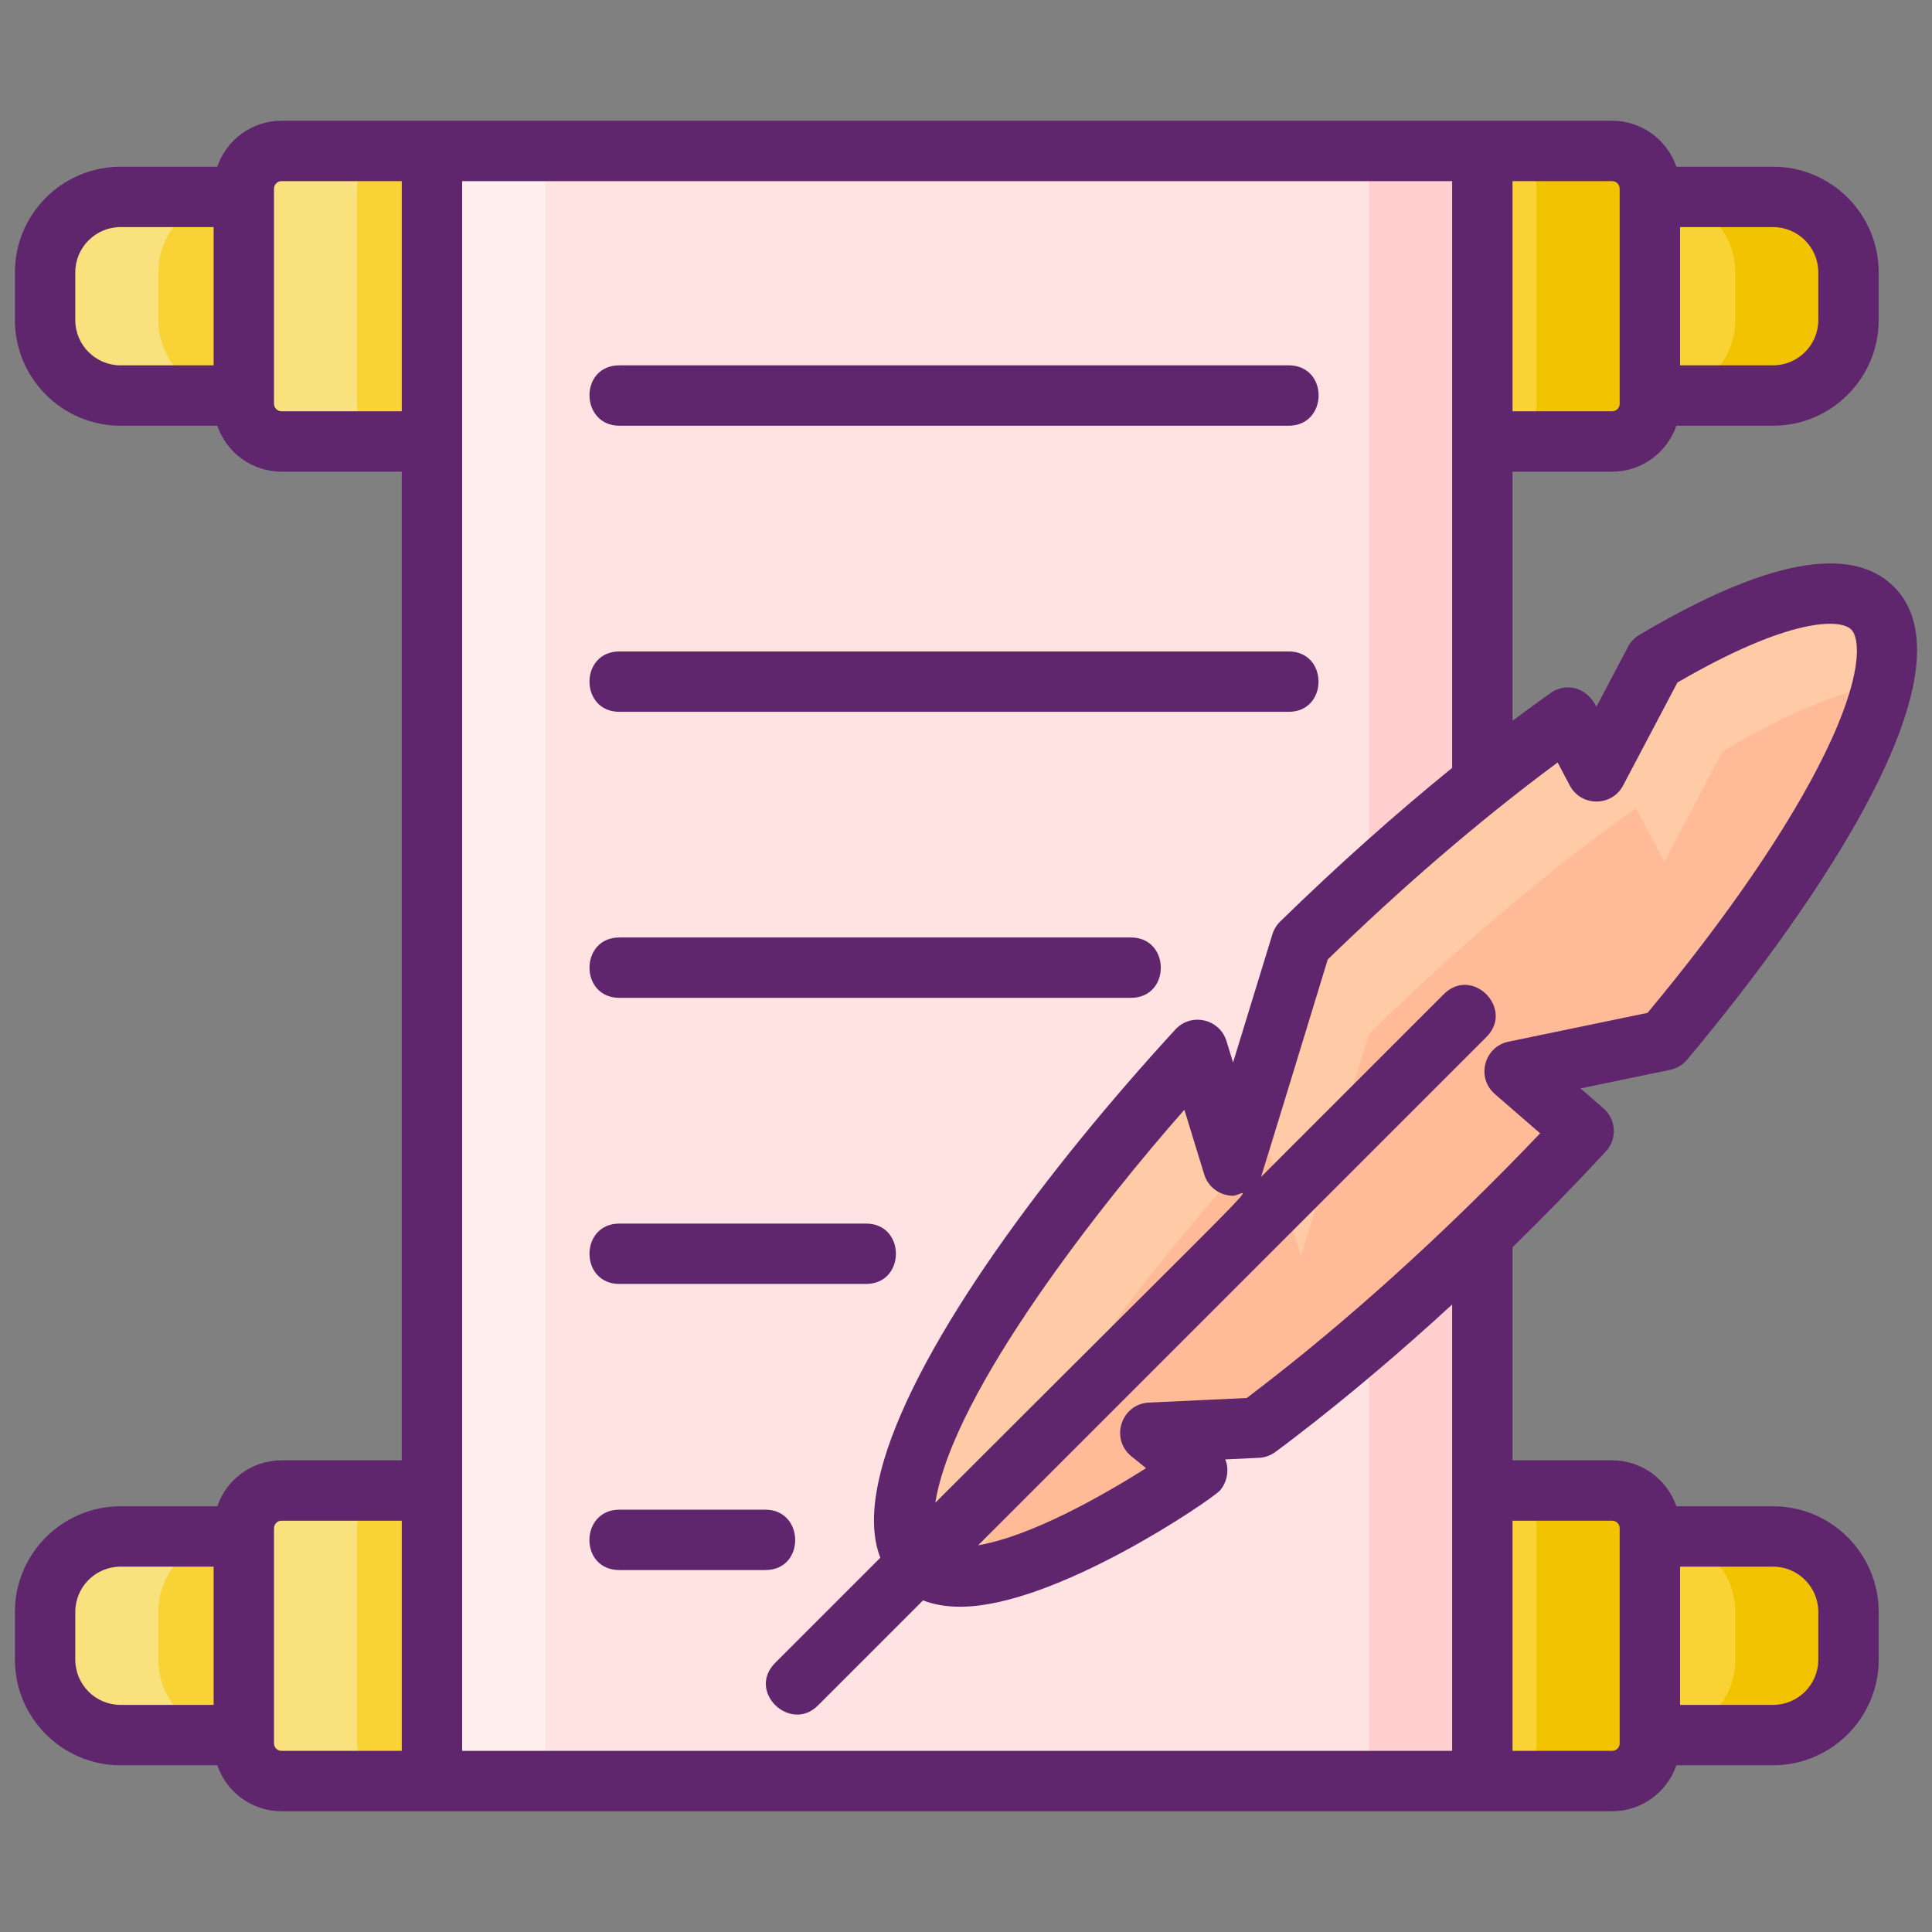 <svg id="Icon_Set" enable-background="new 0 0 256 256" height="512" viewBox="0 0 256 256" width="512" xmlns="http://www.w3.org/2000/svg"><rect x="0" y="0" width="256" height="256" fill="#808080" stroke="none"/><g fill="#f9d335"><path d="m213.614 58.5h-176.311c-2.761 0-5-2.239-5-5v-28.5c0-2.761 2.239-5 5-5h176.311c2.761 0 5 2.239 5 5v28.5c0 2.761-2.239 5-5 5z"/><path d="m234.939 52.413h-16.325v-26.326h16.325c5.523 0 10 4.477 10 10v6.325c0 5.524-4.477 10.001-10 10.001z"/><path d="m32.303 52.413h-16.325c-5.523 0-10-4.477-10-10v-6.325c0-5.523 4.477-10 10-10h16.325z"/><path d="m213.614 236h-176.311c-2.761 0-5-2.239-5-5v-28.5c0-2.761 2.239-5 5-5h176.311c2.761 0 5 2.239 5 5v28.5c0 2.761-2.239 5-5 5z"/><path d="m234.939 229.913h-16.325v-26.325h16.325c5.523 0 10 4.477 10 10v6.325c0 5.523-4.477 10-10 10z"/><path d="m32.303 229.913h-16.325c-5.523 0-10-4.477-10-10v-6.325c0-5.523 4.477-10 10-10h16.325z"/></g><path d="m57.238 20h139.175v216h-139.175z" fill="#ffe2e2"/><path d="m30.976 52.41h-15c-5.52 0-10-4.47-10-10v-6.32c0-5.53 4.48-10 10-10h15c-5.52 0-10 4.47-10 10v6.32c0 5.53 4.48 10 10 10z" fill="#f9e27d"/><path d="m30.976 229.91h-15c-5.52 0-10-4.47-10-10v-6.32c0-5.53 4.48-10 10-10h15c-5.52 0-10 4.47-10 10v6.32c0 5.53 4.48 10 10 10z" fill="#f9e27d"/><path d="m244.936 36.09v6.32c0 5.53-4.47 10-10 10h-15c5.53 0 10-4.47 10-10v-6.32c0-5.53-4.47-10-10-10h15c5.53 0 10 4.47 10 10z" fill="#f2c300"/><path d="m244.936 213.59v6.32c0 5.53-4.47 10-10 10h-15c5.53 0 10-4.47 10-10v-6.32c0-5.53-4.47-10-10-10h15c5.53 0 10 4.47 10 10z" fill="#f2c300"/><path d="m218.616 202.5v28.5c0 2.76-2.24 5-5 5h-15c2.76 0 5-2.24 5-5v-28.5c0-2.76-2.24-5-5-5h15c2.76 0 5 2.24 5 5z" fill="#f2c300"/><path d="m52.306 236h-15c-2.76 0-5-2.24-5-5v-28.5c0-2.76 2.24-5 5-5h15c-2.76 0-5 2.24-5 5v28.5c0 2.76 2.24 5 5 5z" fill="#f9e27d"/><path d="m218.616 25v28.5c0 2.76-2.24 5-5 5h-15c2.76 0 5-2.24 5-5v-28.5c0-2.76-2.24-5-5-5h15c2.76 0 5 2.24 5 5z" fill="#f2c300"/><path d="m52.306 58.5h-15c-2.76 0-5-2.24-5-5v-28.5c0-2.76 2.24-5 5-5h15c-2.76 0-5 2.24-5 5v28.5c0 2.76 2.24 5 5 5z" fill="#f9e27d"/><path d="m181.416 20h15v216h-15z" fill="#ffcfcf"/><path d="m57.236 20h15v216h-15z" fill="#ffefee"/><path d="m200.588 159.474c-10.708 10.708-21.449 20.129-31.448 27.798-.841.643-1.676 1.281-2.512 1.896l-.005.006-14.198.676 6.206 5.03c-.126.093-.258.181-.39.269-17.612 11.862-31.536 16.87-36.543 11.862-7.745-7.745 8.482-36.846 36.999-67.892l4.694 15.325 5.145-16.798 3.881-12.665.005-.006c12.22-11.934 24.395-22.13 35.356-29.892l3.76 7.124 5.662-10.73 2.061-3.908c13.924-8.262 24.609-11.241 28.864-6.986 6.855 6.855-5.057 30.42-27.644 57.261l-4.353.901-15.435 3.199 9.147 7.926c-2.964 3.195-6.047 6.399-9.252 9.604z" fill="#ffbb98"/><path d="m249.466 90.78c-5.36.65-12.68 3.73-21.21 8.79l-2.06 3.91-5.66 10.73-3.76-7.13c-10.96 7.77-23.13 17.96-35.35 29.9h-.01l-3.88 12.67-5.15 16.79-4.69-15.32c-21.02 22.88-35.35 44.7-38.34 57.69-3.39.41-6.01-.15-7.66-1.8-7.74-7.74 8.48-36.84 37-67.89l4.69 15.32 5.15-16.79 3.88-12.67h.01c12.22-11.94 24.39-22.13 35.35-29.9l3.76 7.13 5.66-10.73 2.06-3.91c13.93-8.26 24.61-11.24 28.87-6.99 2.04 2.04 2.42 5.56 1.34 10.2z" fill="#ffcaa6"/><path d="m234.936 199.59h-12.81c-1.21-3.54-4.57-6.09-8.51-6.09h-13.2v-28.23c4.251-4.166 8.283-8.29 12.35-12.68 1.54-1.644 1.416-4.245-.31-5.74l-3.03-2.63 11.87-2.46c.87-.18 1.67-.65 2.25-1.34 9.65-11.48 40.16-49.91 27.41-62.67-5.68-5.68-17.03-3.53-33.74 6.38-.63.38-1.15.92-1.49 1.57l-4.19 7.94c-1.554-2.966-4.361-3.038-6.07-1.82-1.66 1.18-3.35 2.41-5.05 3.69v-33.01h13.2c3.94 0 7.3-2.55 8.51-6.09h12.81c7.72 0 14-6.28 14-14v-6.32c0-7.72-6.28-14-14-14h-12.81c-1.21-3.54-4.57-6.09-8.51-6.09-6.132 0-169.3 0-176.31 0-3.95 0-7.31 2.55-8.51 6.09h-12.82c-7.72 0-14 6.28-14 14v6.32c0 7.72 6.28 14 14 14h12.82c1.2 3.54 4.56 6.09 8.51 6.09h15.93v131h-15.93c-3.95 0-7.31 2.55-8.51 6.09h-12.82c-7.72 0-14 6.28-14 14v6.32c0 7.72 6.28 14 14 14h12.82c1.2 3.54 4.56 6.09 8.51 6.09h176.31c3.94 0 7.3-2.55 8.51-6.09h12.81c7.72 0 14-6.28 14-14v-6.32c0-7.72-6.28-14-14-14zm6 20.32c0 3.31-2.69 6-6 6h-12.32v-18.32h12.32c3.31 0 6 2.69 6 6zm-204.63 11.09c0-10.683 0-17.818 0-28.5 0-.55.45-1 1-1h15.93v30.5h-15.93c-.55 0-1-.45-1-1zm24.93-207h131.18v77.75c-7.54 6.12-15.26 13.01-22.83 20.4-.46.46-.8 1.03-.99 1.66l-5.21 16.98-.87-2.84c-.901-2.938-4.666-3.817-6.77-1.54-16.95 18.46-33.85 41.07-38.62 57.09-1.197 4.06-2.019 8.969-.48 12.91l-13.92 13.92c-3.815 3.791 1.985 9.326 5.65 5.66l13.93-13.93c1.49.58 3.15.84 4.95.84 12.606 0 33.415-14.271 34.39-15.4 1.127-1.296 1.192-3.12.69-4.12l4.48-.21c.8-.04 1.57-.32 2.21-.8.85-.62 1.69-1.27 2.55-1.92 7.075-5.425 14.272-11.549 20.84-17.6v59.15h-131.18c0-11.106 0-199.059 0-208zm-24.93 29.5c0-10.692 0-17.809 0-28.5 0-.55.45-1 1-1h15.93v30.5h-15.93c-.55 0-1-.45-1-1zm178.31-28.5v28.5c0 .55-.45 1-1 1h-13.2v-30.5h13.2c.55 0 1 .45 1 1zm.46 79.07 7.19-13.63c15-8.73 21.62-8.44 23.03-7.03 1.14 1.14 1.67 5.9-3.55 16.55-4.69 9.59-12.99 21.71-23.44 34.25-.857.178-17.587 3.648-18.43 3.82-3.225.671-4.305 4.762-1.8 6.94 2.949 2.558 1.609 1.397 6 5.2-13.004 13.649-25.984 25.203-37.37 33.92-.5.39-1 .77-1.5 1.15l-12.97.61c-3.661.176-5.177 4.793-2.33 7.11.623.502.338.27 1.95 1.58-5.945 3.767-15.306 9.034-22.25 10.22 6.441-6.441 60.788-60.788 67.37-67.37 3.715-3.739-1.903-9.417-5.66-5.66l-24.22 24.22c.091-.2 8.776-28.61 8.84-28.82 9.488-9.21 19.693-18.121 30.46-26.1l1.6 3.04c1.52 2.865 5.599 2.834 7.08 0zm-91.14 95.05c2.324-14.815 22.415-40.072 33-52.07l2.63 8.57c.51 1.68 2.07 2.82 3.82 2.82 1.758 0 8.151-6.921-39.45 40.68zm76.48 2.38h13.2c.55 0 1 .45 1 1v1.09 26.32 1.09c0 .55-.45 1-1 1h-13.2zm40.52-165.41v6.32c0 3.31-2.69 6-6 6h-12.32v-18.32h12.32c3.31 0 6 2.69 6 6zm-230.96 6.32v-6.32c0-3.31 2.69-6 6-6h12.33v18.32h-12.33c-3.31 0-6-2.69-6-6zm0 177.5v-6.32c0-3.31 2.69-6 6-6h12.33v18.32h-12.33c-3.31 0-6-2.69-6-6z" fill="#5f266d"/><path d="m82.076 56.41h88.67c5.269 0 5.34-8 0-8h-88.67c-5.367 0-5.207 8 0 8z" fill="#5f266d"/><path d="m82.076 94.32h88.67c5.285 0 5.293-8 0-8h-88.67c-5.285 0-5.292 8 0 8z" fill="#5f266d"/><path d="m82.076 132.22h67.77c5.305 0 5.275-8 0-8h-67.77c-5.28 0-5.294 8 0 8z" fill="#5f266d"/><path d="m82.076 170.13h32.67c5.285 0 5.293-8 0-8h-32.67c-5.285 0-5.292 8 0 8z" fill="#5f266d"/><path d="m101.416 200.04h-19.34c-5.245 0-5.355 8 0 8h19.34c5.314 0 5.219-8 0-8z" fill="#5f266d"/></svg>